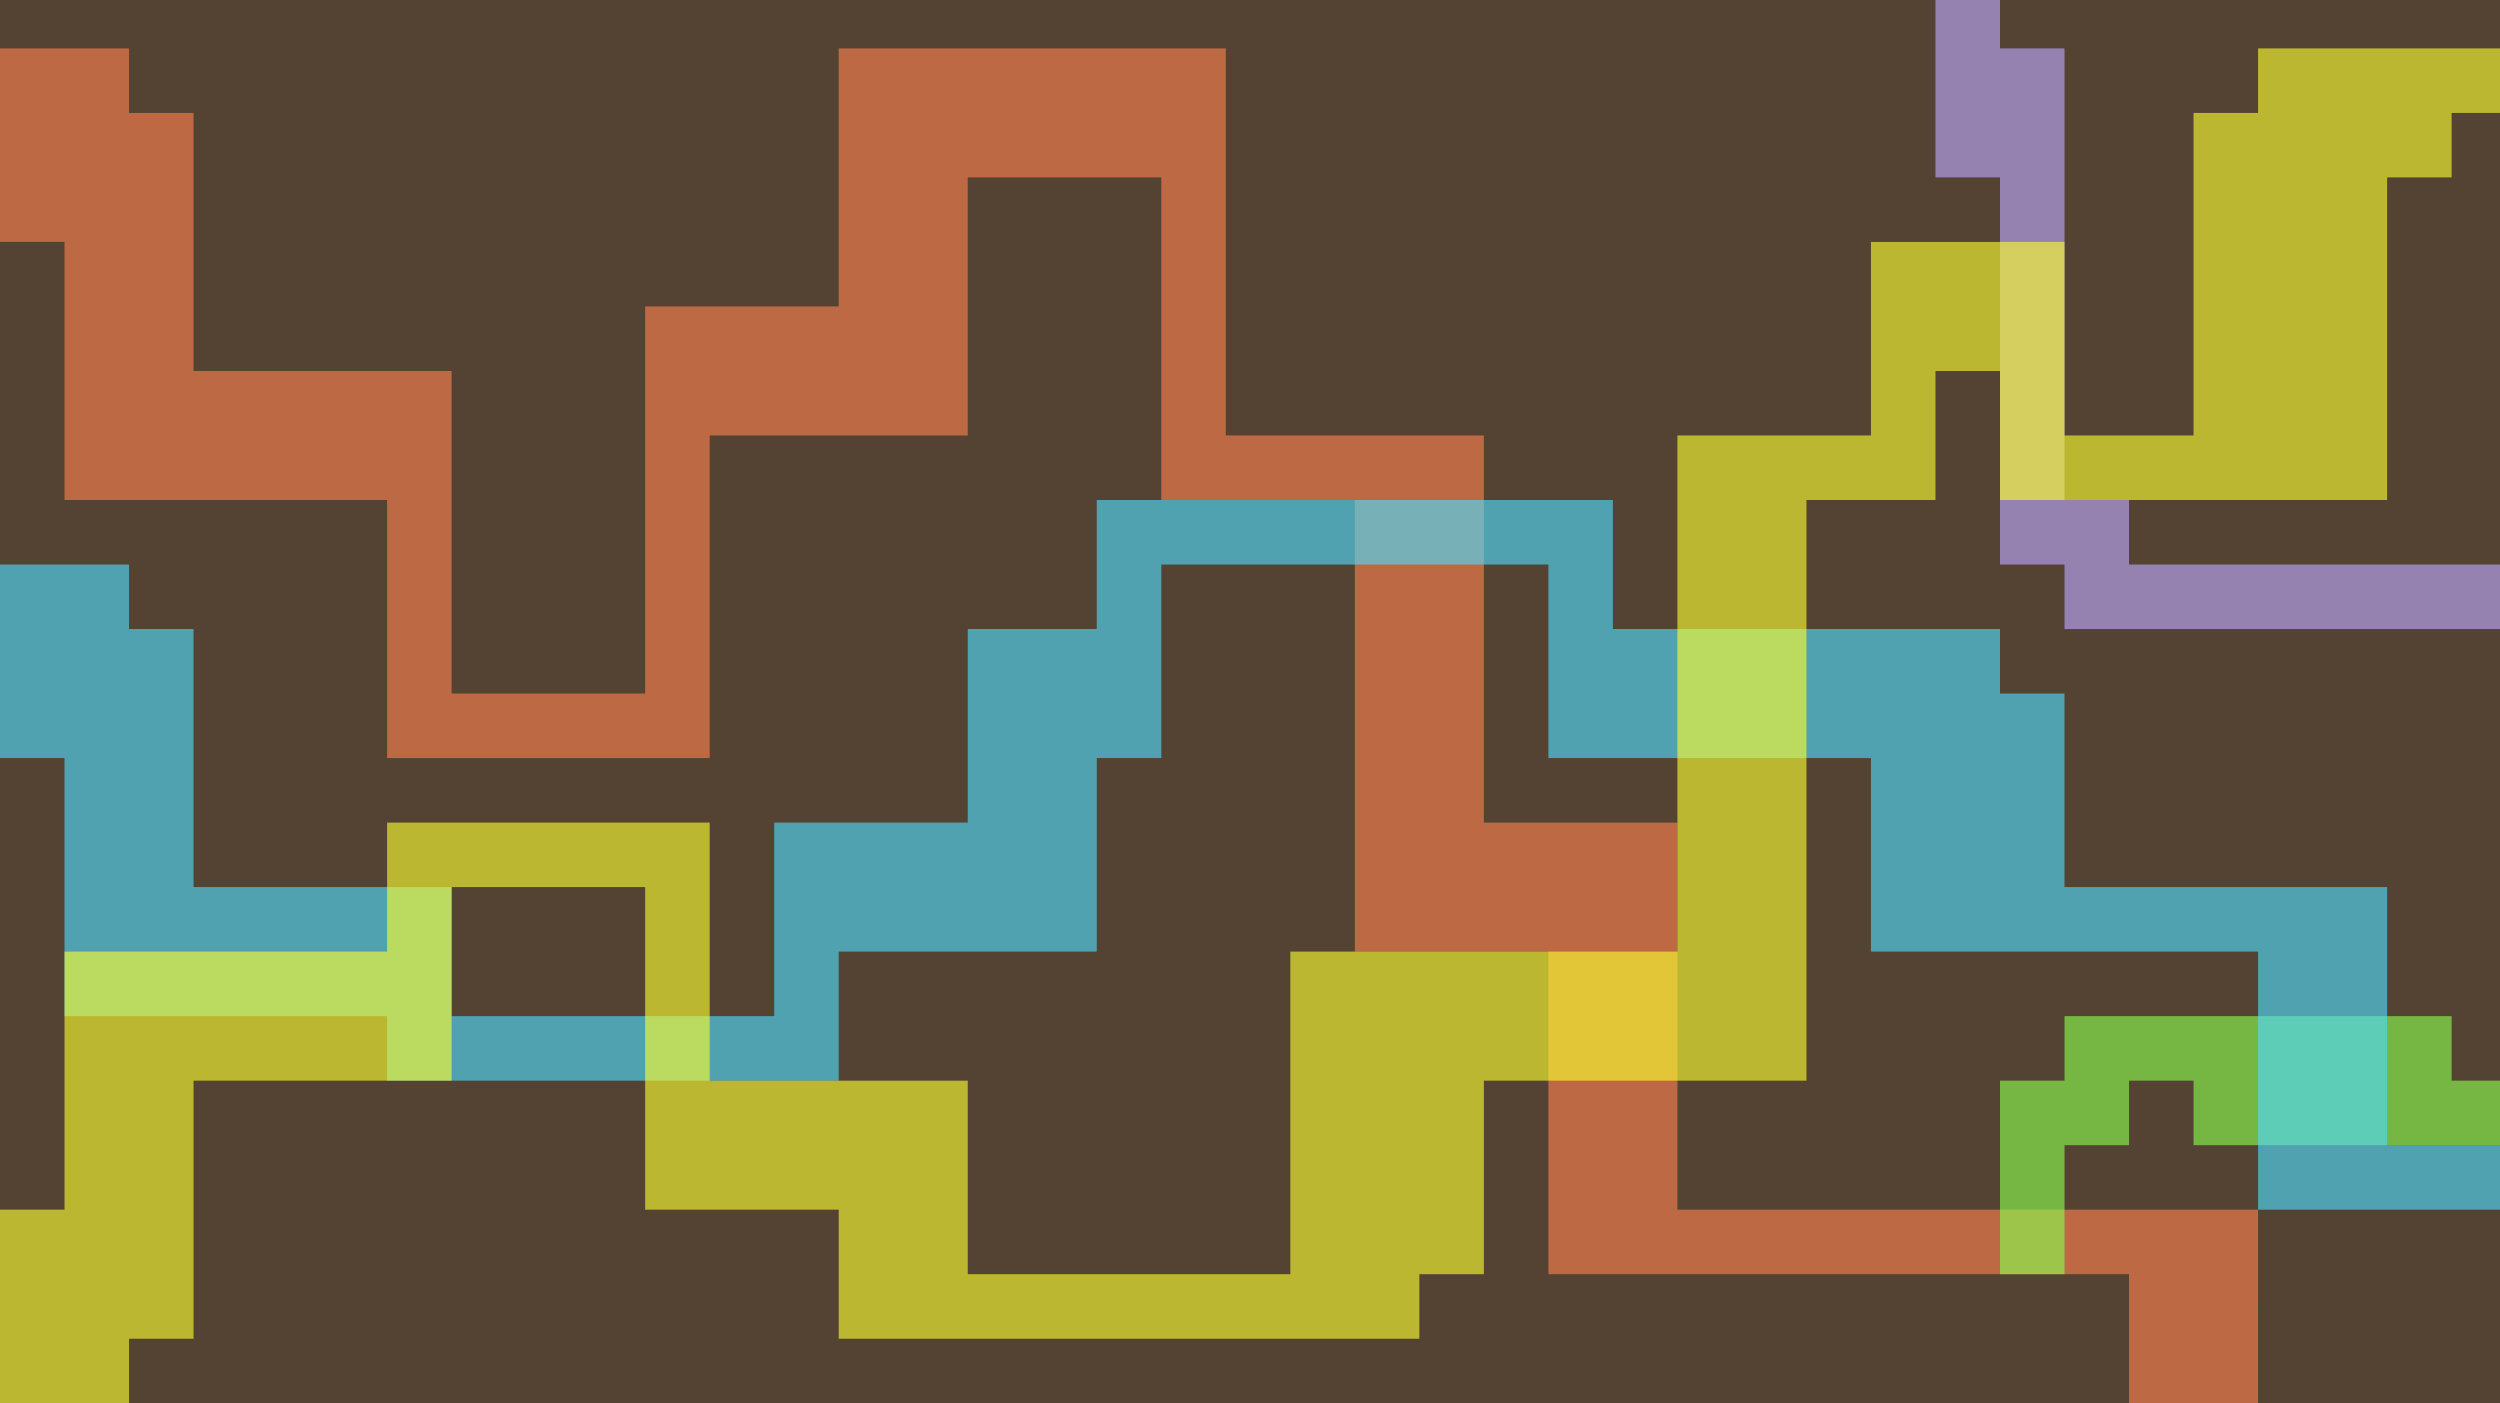 <?xml version="1.0" encoding="UTF-8" standalone="no"?>
<!-- Created with Inkscape (http://www.inkscape.org/) -->

<svg
   xmlns:dc="http://purl.org/dc/elements/1.1/"
   xmlns:cc="http://creativecommons.org/ns#"
   xmlns:rdf="http://www.w3.org/1999/02/22-rdf-syntax-ns#"
   xmlns:svg="http://www.w3.org/2000/svg"
   xmlns="http://www.w3.org/2000/svg"
   xmlns:sodipodi="http://sodipodi.sourceforge.net/DTD/sodipodi-0.dtd"
   xmlns:inkscape="http://www.inkscape.org/namespaces/inkscape"
   width="620"
   height="348"
   viewBox="0 0 620 348"
   id="svg10464"
   version="1.1"
   inkscape:version="0.92.1 r"
   sodipodi:docname="researcher_journeys.svg"
   inkscape:export-filename="/home/chris/devel/pentandra/lifepreserver/items/static/blog/putting-the-pieces-together-technology/researcher_workflows@2x.png"
   inkscape:export-xdpi="192"
   inkscape:export-ydpi="192">
  <title
     id="title10263">Researcher workflows</title>
  <defs
     id="defs10466" />
  <sodipodi:namedview
     id="base"
     pagecolor="#ffffff"
     bordercolor="#666666"
     borderopacity="1.0"
     inkscape:pageopacity="0.0"
     inkscape:pageshadow="2"
     inkscape:zoom="1.3806452"
     inkscape:cx="310"
     inkscape:cy="174"
     inkscape:document-units="px"
     inkscape:current-layer="layer4"
     showgrid="false"
     units="px"
     inkscape:snap-page="true"
     inkscape:snap-bbox="false"
     inkscape:bbox-nodes="true"
     inkscape:bbox-paths="false"
     inkscape:object-nodes="true"
     inkscape:object-paths="false"
     showguides="false"
     inkscape:guide-bbox="true"
     inkscape:window-width="1366"
     inkscape:window-height="768"
     inkscape:window-x="0"
     inkscape:window-y="0"
     inkscape:window-maximized="0"
     inkscape:snap-nodes="true"
     inkscape:showpageshadow="false"
     showborder="true"
     inkscape:snap-bbox-midpoints="true"
     inkscape:snap-object-midpoints="true"
     borderlayer="true">
    <sodipodi:guide
       position="256,256"
       orientation="0,1"
       id="guide5991"
       inkscape:locked="false" />
    <sodipodi:guide
       position="232,168"
       orientation="0,1"
       id="guide5993"
       inkscape:locked="false" />
    <sodipodi:guide
       position="240,24"
       orientation="0,1"
       id="guide5997"
       inkscape:locked="false" />
    <sodipodi:guide
       position="232,136"
       orientation="1,0"
       id="guide5999"
       inkscape:locked="false" />
    <sodipodi:guide
       position="176,152"
       orientation="1,0"
       id="guide6001"
       inkscape:locked="false" />
    <sodipodi:guide
       position="256,155.33"
       orientation="1,0"
       id="guide6003"
       inkscape:locked="false" />
    <inkscape:grid
       type="axonomgrid"
       id="grid6007"
       units="px"
       empspacing="3"
       spacingy="9.2"
       gridanglex="30"
       originx="0"
       visible="true"
       enabled="false" />
    <inkscape:grid
       type="xygrid"
       id="grid7872"
       dotted="false"
       enabled="true"
       empspacing="2"
       color="#ff2b00"
       opacity="0.125"
       snapvisiblegridlinesonly="false"
       spacingx="8"
       spacingy="8" />
  </sodipodi:namedview>
  <g
     inkscape:groupmode="layer"
     id="layer4"
     inkscape:label="background"
     style="display:inline"
     transform="translate(0,92)">
    <rect
       style="color:#000000;clip-rule:nonzero;display:inline;overflow:visible;visibility:visible;opacity:1;isolation:auto;mix-blend-mode:normal;color-interpolation:sRGB;color-interpolation-filters:linearRGB;solid-color:#000000;solid-opacity:1;fill:#544233;fill-opacity:1;fill-rule:evenodd;stroke:none;stroke-width:64.075;stroke-linecap:butt;stroke-linejoin:miter;stroke-miterlimit:4;stroke-dasharray:none;stroke-dashoffset:0;stroke-opacity:1;color-rendering:auto;image-rendering:auto;shape-rendering:auto;text-rendering:auto;enable-background:accumulate"
       id="rect11026"
       width="620"
       height="348"
       x="0"
       y="-92" />
  </g>
  <g
     inkscape:groupmode="layer"
     id="layer3"
     inkscape:label="workflows"
     style="display:inline"
     transform="translate(0,92)">
    <path
       style="color:#000000;clip-rule:nonzero;display:inline;overflow:visible;visibility:visible;opacity:1;isolation:auto;mix-blend-mode:normal;color-interpolation:sRGB;color-interpolation-filters:linearRGB;solid-color:#000000;solid-opacity:1;fill:#fc804e;fill-opacity:0.627;fill-rule:nonzero;stroke:none;stroke-width:1;stroke-linecap:butt;stroke-linejoin:miter;stroke-miterlimit:4;stroke-dasharray:none;stroke-dashoffset:0;stroke-opacity:1;color-rendering:auto;image-rendering:auto;shape-rendering:auto;text-rendering:auto;enable-background:accumulate"
       d="m 0,-80 v 48 h 16 v 64 h 80 v 64 h 80 V 16 h 64 v -64 h 48 v 80 h 48 v 112 h 48 v 80 h 144 v 32 h 32 V 208 H 416 V 112 H 368 V 16 h -64 v -96 h -96 v 64 H 160 V 80 H 112 V 0 H 48 V -64 H 32 v -16 z"
       id="path7949"
       inkscape:connector-curvature="0"
       sodipodi:nodetypes="ccccccccccccccccccccccccccccccccccccc" />
    <path
       style="fill:#8bfc4e;fill-opacity:0.627;fill-rule:evenodd;stroke:none;stroke-width:1px;stroke-linecap:butt;stroke-linejoin:miter;stroke-opacity:1"
       d="m 496,224 v -48 h 16 v -16 h 96 v 16 h 12 v 16 h -76 v -16 h -16 v 16 h -16 v 32 z"
       id="path5376"
       inkscape:connector-curvature="0"
       sodipodi:nodetypes="ccccccccccccccc" />
    <path
       sodipodi:nodetypes="ccccccccccccccccccccccccccccccccccccccccc"
       inkscape:connector-curvature="0"
       id="path10265"
       d="m 0,48 v 48 h 16 v 64 h 80 v 16 h 112 v -32 h 64 V 96 h 16 V 48 h 96 v 48 h 80 v 48 h 96 v 64 h 60 V 192 H 592 V 128 H 512 V 80 H 496 V 64 H 400 V 32 H 272 v 32 h -32 v 48 h -48 v 48 H 112 V 128 H 48 V 64 H 32 V 48 Z"
       style="color:#000000;clip-rule:nonzero;display:inline;overflow:visible;visibility:visible;opacity:1;isolation:auto;mix-blend-mode:normal;color-interpolation:sRGB;color-interpolation-filters:linearRGB;solid-color:#000000;solid-opacity:1;fill:#4edbfc;fill-opacity:0.627;fill-rule:nonzero;stroke:none;stroke-width:1;stroke-linecap:butt;stroke-linejoin:miter;stroke-miterlimit:4;stroke-dasharray:none;stroke-dashoffset:0;stroke-opacity:1;color-rendering:auto;image-rendering:auto;shape-rendering:auto;text-rendering:auto;enable-background:accumulate" />
    <path
       style="fill:#bca8fc;fill-rule:evenodd;stroke:none;stroke-width:1px;stroke-linecap:butt;stroke-linejoin:miter;stroke-opacity:1;fill-opacity:0.627"
       d="m 480,-92 v 44 h 16 v 96 h 16 V 64 H 620 V 48 H 528 V 32 H 512 V -80 h -16 v -12 z"
       id="path4831"
       inkscape:connector-curvature="0"
       sodipodi:nodetypes="ccccccccccccccc" />
    <path
       style="color:#000000;clip-rule:nonzero;display:inline;overflow:visible;visibility:visible;opacity:1;isolation:auto;mix-blend-mode:normal;color-interpolation:sRGB;color-interpolation-filters:linearRGB;solid-color:#000000;solid-opacity:1;fill:#f9fc31;fill-opacity:0.629;fill-rule:nonzero;stroke:none;stroke-width:1;stroke-linecap:butt;stroke-linejoin:miter;stroke-miterlimit:4;stroke-dasharray:none;stroke-dashoffset:0;stroke-opacity:1;color-rendering:auto;image-rendering:auto;shape-rendering:auto;text-rendering:auto;enable-background:accumulate"
       d="m 0,256 v -48 h 16 v -64 h 80 v -32 h 80 v 64 h 64 v 48 h 80 v -80 h 96 V 16 h 48 v -48 h 48 v 48 h 32 v -80 h 16 v -16 h 60 v 16 h -12 v 16 H 592 V 32 H 496 V 0 h -16 v 32 h -32 v 144 h -80 v 48 h -16 v 16 H 208 v -32 h -48 v -80 h -48 v 48 H 48 v 64 H 32 v 16 z"
       id="path10267"
       inkscape:connector-curvature="0"
       sodipodi:nodetypes="ccccccccccccccccccccccccccccccccccccccccccccccccc" />
  </g>
</svg>
